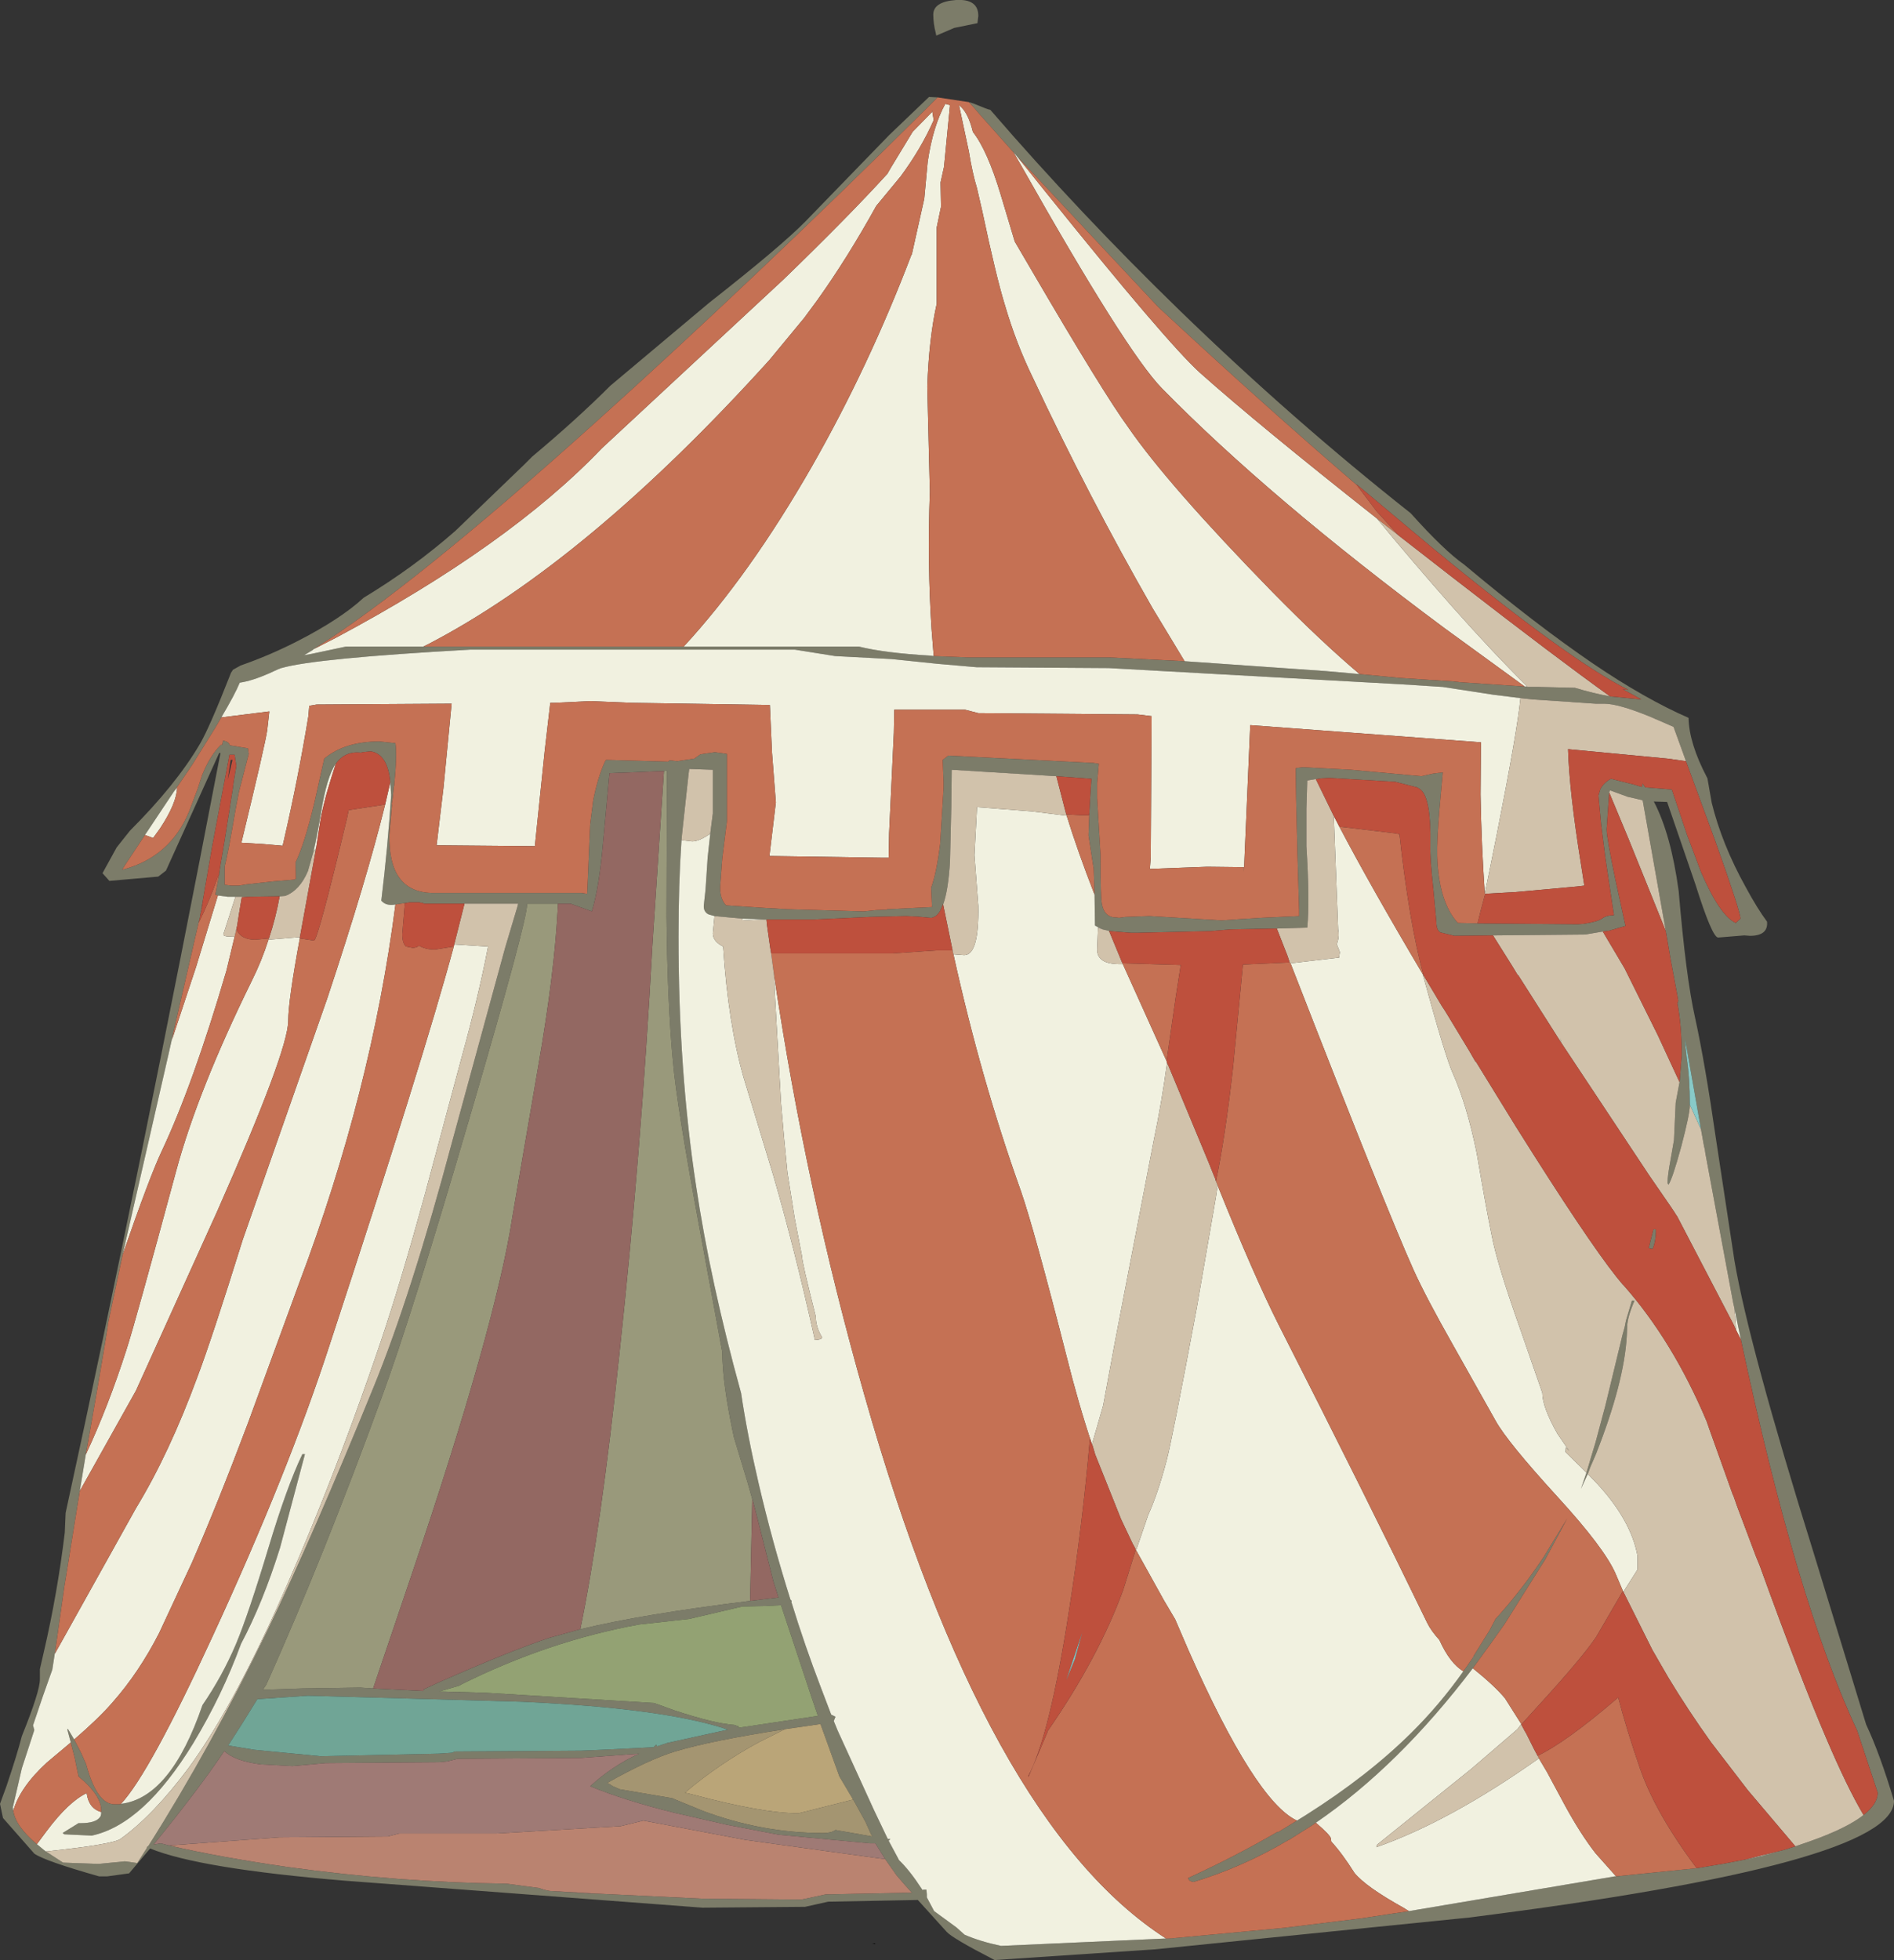 <?xml version="1.0" encoding="UTF-8" standalone="no"?>
<svg xmlns:ffdec="https://www.free-decompiler.com/flash" xmlns:xlink="http://www.w3.org/1999/xlink" ffdec:objectType="frame" height="228.4px" width="220.8px" xmlns="http://www.w3.org/2000/svg">
  <rect width="100%" height="100%" fill="#333333" stroke="none"/>
  <g transform="matrix(1.0, 0.0, 0.0, 1.0, 102.3, 221.9)">
    <use ffdec:characterId="2578" height="228.4" transform="matrix(1.0, 0.0, 0.0, 1.0, -102.3, -221.9)" width="220.8" xlink:href="#shape0"/>
  </g>
  <defs>
    <g id="shape0" transform="matrix(1.0, 0.0, 0.0, 1.0, 102.3, 221.9)">
      <path d="M11.65 -219.2 L8.95 -218.65 6.85 -217.75 6.8 -218.0 Q6.5 -219.15 6.5 -220.2 6.5 -221.7 9.15 -221.9 11.75 -222.05 11.75 -220.05 L11.65 -219.2 M10.65 -210.0 L11.15 -209.85 Q12.95 -209.1 13.15 -209.1 23.65 -196.95 35.3 -185.65 48.35 -173.0 62.15 -162.1 66.05 -157.75 68.4 -156.1 76.7 -149.15 83.45 -144.55 89.5 -140.45 94.55 -138.25 94.6 -135.3 96.7 -131.3 L96.75 -131.2 97.25 -128.35 Q98.45 -123.5 101.2 -118.55 102.55 -116.05 103.7 -114.5 103.85 -112.85 101.7 -112.85 L101.05 -112.9 98.0 -112.65 Q97.3 -112.65 95.35 -118.85 L92.05 -128.45 90.5 -128.5 Q92.5 -124.7 93.4 -118.05 94.25 -108.0 95.3 -103.35 96.45 -98.15 97.75 -89.15 L99.9 -75.0 Q101.6 -65.05 109.1 -41.05 L115.25 -20.95 Q116.85 -17.55 118.5 -12.05 118.5 -4.7 68.95 1.55 L32.4 5.25 13.65 6.5 Q8.7 3.95 8.05 3.2 L4.7 -0.5 -5.75 -0.3 -7.1 0.0 -8.45 0.3 -20.4 0.4 -62.15 -2.75 Q-79.05 -4.15 -84.8 -6.5 L-87.25 -3.6 -89.8 -3.25 -90.75 -3.25 Q-97.1 -5.05 -98.3 -5.9 L-101.95 -10.05 -102.3 -11.7 -101.55 -13.75 Q-100.3 -17.45 -99.75 -19.6 -97.65 -24.8 -97.65 -26.2 L-97.65 -27.4 -97.2 -29.35 Q-95.6 -36.25 -94.75 -43.3 L-94.65 -45.6 Q-86.0 -85.25 -76.6 -134.15 L-76.75 -134.15 -82.95 -120.45 -83.85 -119.75 -89.55 -119.25 -90.35 -120.15 -88.7 -123.15 -87.15 -125.1 Q-81.75 -130.5 -79.0 -135.2 -77.9 -137.05 -75.35 -143.55 L-75.3 -143.6 -75.15 -143.85 -74.25 -144.35 Q-70.8 -145.55 -67.5 -147.25 -62.55 -149.8 -59.9 -152.25 -54.1 -155.75 -49.2 -160.05 L-41.2 -167.75 -40.25 -168.7 Q-35.05 -173.05 -31.15 -176.95 L-19.65 -186.6 Q-11.3 -193.15 -8.4 -196.1 L1.35 -206.15 6.0 -210.6 7.0 -210.55 6.45 -210.0 5.7 -209.25 Q-14.7 -189.05 -32.8 -172.75 -54.55 -153.2 -65.75 -146.25 L-65.85 -146.15 -66.85 -145.55 -66.0 -145.7 -62.0 -146.55 -52.95 -146.55 -22.6 -146.55 -2.15 -146.55 Q0.9 -145.8 6.2 -145.5 L6.55 -145.45 10.45 -145.3 11.15 -145.3 26.95 -145.3 35.8 -144.85 52.25 -143.7 56.2 -143.35 60.95 -142.9 67.05 -142.5 67.95 -142.4 75.45 -141.9 75.75 -141.9 75.75 -141.85 77.1 -141.85 81.3 -141.75 Q83.45 -141.1 85.4 -140.75 L89.05 -140.4 86.85 -141.6 87.55 -141.5 Q80.6 -144.95 64.7 -158.05 L57.0 -164.5 55.85 -165.45 55.85 -165.4 Q45.1 -174.65 34.0 -184.95 L32.75 -186.1 17.15 -202.75 16.4 -203.55 16.45 -203.45 15.85 -204.15 11.8 -208.7 11.25 -209.35 10.65 -210.0 M94.25 -133.2 L92.8 -137.2 90.15 -138.35 Q86.4 -139.9 84.7 -139.9 L83.7 -139.9 76.35 -140.4 74.95 -140.55 71.75 -140.95 65.9 -141.85 61.2 -142.15 26.95 -144.05 11.55 -144.15 6.95 -144.55 1.65 -145.1 -4.95 -145.45 -9.65 -146.2 -47.45 -146.2 Q-65.55 -145.2 -69.5 -144.05 L-69.55 -144.05 -69.75 -143.95 -69.8 -143.95 -71.0 -143.4 Q-72.95 -142.55 -74.35 -142.35 -74.9 -141.0 -76.5 -138.3 L-77.2 -137.1 -79.85 -132.85 -80.45 -131.95 -81.65 -130.2 -82.0 -129.7 -85.4 -124.6 -87.85 -120.9 -88.05 -120.55 Q-82.45 -122.0 -80.25 -127.35 L-79.25 -130.0 -78.75 -131.55 Q-77.8 -133.9 -76.55 -135.1 L-76.4 -135.1 -76.3 -135.6 Q-75.75 -135.5 -75.6 -135.25 L-75.5 -135.05 -73.4 -134.7 -73.3 -134.05 -74.45 -129.6 -74.85 -127.5 Q-75.7 -122.5 -76.1 -120.95 L-76.1 -118.8 -75.35 -118.7 -74.45 -118.7 -73.55 -118.85 -70.4 -119.2 -68.0 -119.4 -67.8 -119.5 -67.85 -121.4 Q-66.85 -123.4 -65.65 -128.35 L-65.55 -128.8 -64.5 -133.5 Q-62.1 -135.5 -58.05 -135.5 L-56.2 -135.3 Q-56.0 -133.75 -56.35 -130.35 L-56.4 -130.1 -56.5 -129.05 -56.65 -128.15 -56.6 -128.15 -56.9 -124.65 Q-57.05 -118.0 -52.0 -117.85 L-34.55 -117.85 -33.85 -117.75 -33.5 -125.85 -33.15 -128.6 Q-32.65 -131.2 -31.8 -133.1 L-31.75 -133.2 -31.7 -133.25 -31.65 -133.35 -24.4 -133.15 -24.25 -133.3 -23.35 -133.2 -21.35 -133.5 -20.65 -134.0 -18.95 -134.25 -17.55 -134.05 -17.55 -126.25 -18.1 -121.85 -18.35 -118.5 Q-18.35 -117.1 -17.65 -116.4 L-13.1 -116.1 -10.45 -115.95 -1.75 -115.7 -1.55 -115.7 -0.15 -115.85 1.1 -115.9 1.1 -115.95 6.35 -116.2 6.25 -118.45 Q6.9 -120.25 7.3 -123.55 L7.7 -130.1 7.7 -130.75 7.6 -133.35 8.25 -133.85 25.15 -133.0 25.8 -132.9 25.6 -130.65 25.6 -128.9 26.0 -122.25 26.0 -121.65 Q26.0 -117.4 26.15 -116.6 26.4 -115.15 27.55 -115.0 L27.8 -115.0 28.15 -114.95 28.9 -115.05 31.6 -115.15 31.75 -115.15 40.1 -114.65 40.15 -114.65 42.35 -114.8 44.75 -114.95 49.15 -115.15 49.15 -115.8 48.95 -122.45 48.8 -128.8 48.75 -132.2 48.75 -132.3 48.8 -132.4 49.6 -132.5 55.2 -132.2 63.4 -131.45 64.75 -131.75 65.9 -131.9 65.5 -127.5 Q65.2 -123.9 65.25 -122.15 65.4 -116.85 67.65 -114.35 L69.95 -114.3 81.65 -114.2 82.35 -114.25 Q83.95 -114.5 84.45 -114.85 84.95 -115.25 85.85 -115.25 L84.85 -121.95 84.35 -125.9 84.05 -129.2 84.25 -129.9 Q84.6 -130.65 85.5 -131.15 L88.1 -130.5 89.1 -130.2 89.2 -130.6 89.5 -130.15 92.6 -129.9 94.4 -124.55 96.0 -120.3 Q98.2 -115.2 100.05 -114.35 L100.6 -114.85 Q100.6 -115.65 97.75 -123.65 L94.25 -133.2 M91.9 -113.4 L89.2 -128.65 87.45 -129.05 85.4 -129.8 85.3 -129.6 85.3 -129.55 85.0 -125.25 Q85.0 -124.35 86.0 -119.5 L87.2 -114.0 85.3 -113.45 84.55 -113.35 82.5 -113.0 71.75 -112.9 67.25 -112.85 65.6 -113.25 Q65.15 -113.55 65.15 -114.45 L64.8 -118.25 Q64.4 -121.8 64.45 -123.45 64.55 -128.9 63.3 -129.9 L63.0 -130.1 62.9 -130.15 60.35 -130.8 52.7 -131.25 52.65 -131.25 51.75 -131.2 51.0 -131.1 50.1 -130.95 50.0 -127.65 50.0 -123.3 Q50.4 -116.9 50.1 -113.8 L46.55 -113.7 41.15 -113.6 38.8 -113.4 32.3 -113.25 30.25 -113.2 29.55 -113.2 27.1 -113.4 27.0 -113.4 26.9 -113.45 26.25 -113.6 Q25.75 -113.8 25.35 -114.05 L25.3 -117.65 25.2 -120.65 24.6 -124.55 24.7 -127.2 24.7 -127.35 24.8 -129.1 24.9 -130.65 24.95 -131.15 20.85 -131.45 8.65 -132.2 8.6 -127.9 8.45 -121.5 Q8.25 -118.15 7.65 -116.5 L7.65 -116.55 7.45 -116.1 7.3 -115.75 Q6.95 -115.15 6.45 -115.0 L6.35 -114.95 6.15 -114.95 4.55 -115.1 4.4 -115.1 3.35 -115.15 -0.9 -115.05 -7.4 -114.75 -10.05 -114.75 -12.95 -114.75 -15.7 -114.85 -19.0 -115.15 -19.7 -115.35 Q-20.3 -115.65 -20.25 -116.4 L-20.05 -118.25 -19.8 -122.0 -19.5 -124.75 -19.2 -127.1 -19.2 -132.2 -21.95 -132.3 -22.05 -131.5 -22.8 -124.6 -22.85 -124.0 Q-23.2 -118.95 -23.2 -112.75 -23.2 -97.1 -21.15 -83.7 -19.5 -72.6 -15.9 -59.55 -15.2 -54.8 -13.85 -49.0 -12.25 -42.15 -10.15 -35.5 L-10.0 -35.35 -10.05 -35.25 Q-8.5 -30.2 -6.6 -25.25 L-5.4 -22.1 -4.9 -21.85 -5.1 -21.35 -4.65 -20.25 -0.4 -10.95 1.2 -7.6 1.5 -7.6 1.3 -7.4 2.4 -5.35 2.5 -5.15 Q3.75 -3.95 5.15 -1.8 L5.25 -1.65 5.35 -1.7 5.7 -1.7 5.75 -1.15 5.75 -0.8 6.6 0.8 9.2 2.7 10.15 3.55 Q12.0 4.35 14.4 4.85 L34.5 3.95 47.4 2.75 48.2 2.65 56.35 1.65 59.95 1.1 61.0 0.95 61.95 0.8 85.95 -3.25 86.1 -3.25 95.5 -4.2 98.75 -4.75 101.35 -5.25 103.35 -5.7 105.55 -6.3 107.0 -6.75 108.6 -7.3 Q113.0 -8.85 114.95 -10.4 116.6 -11.7 116.6 -13.0 L114.2 -20.25 Q107.15 -35.25 100.65 -65.8 L100.2 -67.95 99.9 -69.4 99.9 -69.45 99.75 -70.1 96.5 -87.55 96.45 -87.95 96.35 -88.35 96.0 -90.3 94.35 -99.65 94.1 -100.85 94.35 -98.55 Q94.7 -96.3 94.7 -93.15 L94.7 -93.1 Q94.7 -92.1 93.7 -88.3 92.65 -84.45 92.2 -83.85 L92.1 -84.05 Q92.1 -84.9 92.45 -86.75 L92.85 -89.05 93.05 -93.4 93.5 -95.8 93.75 -98.9 Q93.75 -102.4 93.25 -105.0 L93.35 -105.25 93.3 -105.6 92.45 -110.15 92.05 -112.5 91.9 -113.35 91.9 -113.4 M82.8 -50.15 L82.0 -48.4 82.65 -50.3 82.95 -51.3 83.2 -52.15 83.7 -53.8 84.85 -58.1 86.85 -66.35 87.1 -67.25 87.25 -68.0 87.95 -70.35 88.25 -70.35 Q87.4 -68.35 87.4 -67.35 L87.35 -66.25 Q87.05 -60.8 83.75 -52.45 L83.6 -52.1 83.1 -50.95 82.8 -50.15 M68.3 -27.15 L69.35 -28.65 69.5 -28.9 69.5 -28.95 71.4 -32.0 71.5 -32.2 71.6 -32.4 72.05 -33.25 72.55 -33.8 Q75.25 -36.85 77.65 -40.45 L80.4 -44.95 77.85 -40.2 73.1 -32.65 71.65 -30.6 69.4 -27.5 Q60.75 -16.1 51.1 -9.5 L50.75 -9.25 48.05 -7.55 47.85 -7.45 Q42.5 -4.3 36.85 -2.6 36.45 -2.65 36.3 -2.85 L36.2 -3.05 Q41.85 -5.65 46.65 -8.45 L46.7 -8.4 48.9 -9.75 49.95 -10.4 Q57.15 -14.95 62.2 -19.95 65.5 -23.2 68.3 -27.15 M-32.9 -1.25 L-20.4 -0.65 -8.85 -0.55 -6.05 -1.15 4.0 -1.35 3.1 -2.35 2.2 -3.4 0.9 -5.25 -0.25 -7.1 -0.9 -7.1 -11.5 -8.1 -17.5 -9.25 -23.65 -10.65 Q-29.5 -12.1 -33.5 -13.75 -30.95 -16.1 -27.8 -17.55 L-34.55 -17.05 -48.95 -16.95 -50.15 -16.65 -51.15 -16.55 -64.35 -16.45 -68.2 -16.1 -71.9 -16.3 Q-74.95 -16.7 -76.15 -17.85 -79.25 -13.25 -84.4 -6.95 L-83.55 -7.1 -82.6 -6.85 Q-76.75 -5.5 -68.85 -4.35 -55.85 -2.55 -43.25 -2.4 L-39.5 -1.9 -38.9 -1.7 -38.45 -1.6 -38.2 -1.55 -33.55 -1.25 -32.9 -1.25 M89.9 -76.45 L90.45 -78.65 90.75 -78.65 Q90.75 -77.2 90.35 -76.35 L89.9 -76.45 M-56.8 -130.75 Q-57.1 -134.05 -59.1 -134.35 L-60.05 -134.25 -60.2 -134.2 Q-62.1 -134.4 -63.15 -132.9 -64.2 -131.45 -64.9 -127.05 -65.35 -124.4 -65.75 -122.7 L-66.4 -120.4 Q-67.35 -118.15 -69.05 -117.5 L-69.7 -117.45 -69.85 -117.45 -73.35 -117.4 -74.85 -117.4 -75.75 -117.4 -76.9 -117.55 -77.2 -117.65 -76.75 -120.0 -76.75 -120.15 -76.6 -121.1 -76.1 -124.05 -75.75 -126.3 -75.65 -126.9 -75.6 -127.2 -75.3 -129.15 -75.2 -129.75 -75.05 -130.85 -74.8 -132.35 -74.75 -132.65 -74.95 -133.95 -75.55 -133.95 -77.55 -123.35 -78.85 -115.85 -78.55 -117.0 -78.95 -115.3 -79.0 -114.95 -79.15 -114.35 -82.05 -101.75 -82.55 -99.5 -88.0 -75.7 -89.7 -67.7 Q-89.7 -67.2 -91.85 -54.9 L-92.3 -52.4 -93.0 -48.15 -94.7 -37.6 -94.8 -37.0 -95.8 -29.95 -96.2 -27.35 -97.3 -24.25 -98.45 -20.85 -98.3 -20.3 -99.75 -15.85 -100.8 -11.3 -100.75 -10.9 Q-100.5 -9.1 -98.0 -7.0 L-97.15 -6.3 -96.95 -6.15 -94.95 -4.85 -90.8 -4.7 -87.75 -5.0 -86.3 -4.8 -85.15 -6.6 -85.2 -6.65 -85.0 -6.8 Q-77.75 -18.25 -71.15 -31.85 -65.85 -42.85 -58.75 -60.25 -54.35 -71.0 -49.55 -89.0 L-43.4 -111.5 -41.95 -116.35 -41.9 -116.6 -48.15 -116.6 -52.85 -116.6 -53.1 -116.7 -53.15 -116.7 -53.3 -116.7 -53.35 -116.75 -54.55 -116.75 -56.2 -116.5 Q-57.3 -116.3 -57.85 -116.95 -57.1 -123.1 -56.7 -129.25 L-56.8 -130.75 M-88.2 -11.7 Q-82.4 -12.4 -78.7 -23.2 -76.4 -26.55 -74.8 -30.3 -73.35 -33.75 -71.0 -41.55 -68.85 -48.7 -67.05 -52.45 L-66.75 -52.45 -69.65 -41.55 Q-71.65 -35.15 -74.2 -30.35 -76.4 -24.35 -79.75 -18.8 -85.55 -9.3 -91.6 -8.0 L-94.8 -8.15 -95.0 -8.3 -93.15 -9.45 -92.9 -9.45 Q-91.15 -9.45 -90.65 -10.15 -90.5 -10.3 -90.5 -10.75 L-90.5 -10.95 Q-90.5 -12.7 -93.15 -14.9 L-93.6 -17.1 -94.05 -18.85 -94.45 -20.35 -94.4 -20.45 -93.65 -19.2 -92.85 -17.65 -92.25 -16.3 -92.2 -16.1 Q-90.95 -11.65 -88.95 -11.65 L-88.7 -11.65 -88.35 -11.65 -88.2 -11.7 M-37.25 -116.6 L-40.85 -116.6 -40.85 -116.55 Q-40.85 -114.55 -47.5 -91.85 -54.25 -68.75 -57.7 -59.35 -64.5 -40.65 -71.25 -25.6 L-71.65 -25.0 -67.05 -25.15 -60.3 -25.25 -58.8 -25.15 -52.95 -24.85 -52.9 -25.05 -51.05 -25.9 Q-42.9 -29.5 -38.25 -31.05 L-34.65 -32.05 Q-27.4 -33.8 -14.85 -35.35 L-11.55 -35.75 -12.15 -37.65 -14.25 -45.95 -14.6 -47.25 -14.6 -47.2 -15.15 -49.15 -16.75 -54.45 Q-18.1 -60.75 -18.1 -64.35 L-20.7 -78.5 Q-23.4 -93.05 -23.85 -98.2 -24.5 -105.05 -24.6 -115.15 L-24.55 -132.1 -24.9 -132.05 -25.2 -132.05 -29.8 -131.85 -30.15 -131.85 -31.25 -131.8 -32.0 -123.65 Q-32.45 -118.5 -33.3 -115.7 L-35.8 -116.6 -37.25 -116.6 M-48.65 -25.55 L-48.65 -25.5 -51.1 -24.8 -45.75 -24.65 -26.05 -23.45 -23.7 -22.6 Q-19.0 -21.05 -16.7 -20.9 L-16.15 -20.7 -16.3 -20.55 -6.95 -21.95 -7.65 -24.0 -11.25 -34.85 -13.2 -34.75 -15.75 -34.7 -21.95 -33.25 -27.8 -32.6 Q-38.45 -30.65 -48.65 -25.55 M-72.3 -23.9 L-74.1 -21.0 -75.7 -18.5 -72.65 -18.0 -64.95 -17.25 -51.15 -17.55 -49.65 -17.65 Q-49.45 -17.7 -49.3 -17.8 L-34.55 -17.9 -32.1 -18.0 -26.1 -18.3 -25.8 -18.6 -25.7 -18.4 -24.5 -18.8 -17.45 -20.35 Q-24.8 -22.85 -41.5 -23.6 L-66.4 -24.3 -72.3 -23.9 M-10.8 -20.4 Q-19.5 -19.05 -23.6 -17.8 -26.6 -16.9 -31.5 -14.15 L-30.85 -13.75 -30.05 -13.4 -23.9 -12.35 -23.45 -12.15 -20.4 -10.9 Q-13.5 -8.3 -6.3 -8.3 -5.4 -8.3 -4.9 -8.65 L-0.6 -7.9 -0.65 -8.0 -0.75 -8.15 -1.4 -9.6 -2.75 -12.05 -2.85 -12.2 -4.45 -14.9 -6.65 -21.0 -10.8 -20.4" fill="#7c7c69" fill-rule="evenodd" stroke="none"/>
      <path d="M15.85 -204.15 L16.45 -203.45 19.7 -199.4 Q33.65 -182.05 37.55 -178.5 44.45 -172.35 58.2 -161.5 62.45 -156.35 67.05 -151.15 71.8 -145.8 75.75 -141.9 L75.45 -141.9 66.1 -148.7 Q45.7 -163.85 33.15 -176.65 29.0 -180.9 16.75 -202.6 L15.85 -204.15 M56.2 -143.35 L52.25 -143.7 35.8 -144.85 32.05 -151.05 Q24.6 -164.05 18.1 -177.9 16.15 -181.9 14.85 -186.35 13.8 -189.75 12.2 -197.35 L11.6 -199.95 Q11.05 -201.75 10.65 -204.25 L9.5 -209.65 Q10.55 -208.85 11.1 -206.6 L11.1 -206.55 Q12.8 -204.4 14.35 -199.25 L16.0 -193.75 18.05 -190.25 Q26.35 -176.05 29.2 -172.15 33.8 -165.45 46.05 -152.9 51.75 -147.1 56.2 -143.35 M6.55 -145.45 L6.2 -145.5 Q0.9 -145.8 -2.15 -146.55 L-22.6 -146.55 Q-14.9 -154.9 -7.65 -167.55 -1.0 -179.2 3.95 -192.2 L4.0 -192.25 5.45 -198.75 5.85 -203.05 Q6.45 -207.15 7.9 -209.8 L8.45 -209.65 7.75 -202.45 7.35 -200.65 7.35 -200.6 7.4 -197.8 6.9 -195.4 6.9 -186.5 Q6.0 -182.5 5.8 -176.85 L6.1 -164.65 Q5.8 -156.1 6.3 -148.6 L6.55 -145.45 M-52.95 -146.55 L-62.0 -146.55 -66.0 -145.7 -66.85 -145.55 -65.85 -146.15 -65.75 -146.25 -63.2 -147.55 Q-42.95 -158.35 -32.15 -169.65 L-10.95 -189.35 Q-3.45 -196.6 1.15 -201.65 L1.55 -202.35 4.1 -206.55 6.35 -208.85 6.35 -209.1 6.55 -207.9 Q5.1 -204.6 2.7 -201.35 L-0.15 -197.9 Q-3.5 -191.85 -7.0 -186.95 L-8.55 -184.85 -12.6 -179.95 Q-33.9 -156.4 -52.45 -146.8 L-52.95 -146.55 M-85.4 -124.6 L-82.0 -129.7 -81.65 -130.15 Q-81.7 -128.3 -83.65 -125.35 L-84.45 -124.25 -85.4 -124.6 M-76.5 -138.3 Q-74.9 -141.0 -74.35 -142.35 -72.95 -142.55 -71.0 -143.4 L-69.8 -143.95 -69.75 -143.95 -69.55 -144.05 -69.5 -144.05 Q-65.55 -145.2 -47.45 -146.2 L-9.65 -146.2 -4.95 -145.45 1.65 -145.1 6.95 -144.55 11.55 -144.15 26.95 -144.05 61.2 -142.15 65.9 -141.85 71.75 -140.95 74.95 -140.55 Q74.6 -136.8 72.2 -124.7 L70.8 -117.75 Q70.4 -123.4 70.3 -129.3 L70.35 -135.4 62.95 -135.95 43.45 -137.4 42.75 -121.15 42.7 -120.3 42.7 -120.85 38.45 -120.9 31.75 -120.65 31.85 -121.95 31.95 -138.45 30.3 -138.65 11.75 -138.8 10.2 -139.2 1.95 -139.2 1.9 -136.5 1.35 -124.8 1.3 -121.95 0.6 -121.95 -12.6 -122.15 -11.85 -128.4 -12.3 -134.2 -12.55 -139.75 -28.65 -140.0 -33.45 -140.2 -37.65 -140.0 -38.15 -140.0 -38.8 -134.4 -39.95 -123.3 -51.4 -123.4 -50.6 -130.1 -49.65 -139.9 -65.4 -139.8 -66.25 -139.65 -66.35 -138.45 Q-67.55 -131.15 -69.2 -124.0 L-69.35 -123.35 -71.65 -123.55 -74.15 -123.7 -74.1 -123.95 Q-71.35 -135.3 -71.15 -136.8 L-70.9 -139.0 -76.5 -138.3 M99.9 -69.4 L100.2 -67.95 100.65 -65.8 100.1 -66.9 99.9 -69.35 99.9 -69.4 M103.35 -5.7 L101.35 -5.25 101.1 -5.2 103.3 -5.75 103.35 -5.7 M86.1 -3.25 L85.95 -3.25 61.95 0.8 61.3 0.4 Q56.9 -2.05 55.6 -3.65 54.15 -5.95 52.9 -7.3 L52.85 -7.65 Q52.85 -8.0 51.1 -9.5 60.75 -16.1 69.4 -27.5 71.95 -25.45 73.15 -24.0 L75.05 -21.0 74.6 -20.4 69.25 -15.8 58.25 -6.95 58.15 -6.65 Q66.7 -9.65 77.1 -17.0 L78.05 -15.4 80.15 -11.5 Q81.95 -8.2 83.7 -5.95 L86.1 -3.25 M34.5 3.95 L14.4 4.85 Q12.0 4.35 10.15 3.55 L9.2 2.7 6.6 0.8 5.75 -0.8 5.75 -1.15 5.7 -1.7 5.35 -1.7 5.25 -1.65 5.15 -1.8 Q3.75 -3.95 2.5 -5.15 L2.4 -5.35 1.3 -7.4 1.5 -7.6 1.2 -7.6 -0.4 -10.95 -4.65 -20.25 -5.1 -21.35 -4.9 -21.85 -5.4 -22.1 -6.6 -25.25 Q-8.5 -30.2 -10.05 -35.25 L-10.0 -35.35 -10.15 -35.5 Q-12.25 -42.15 -13.85 -49.0 -15.2 -54.8 -15.9 -59.55 -19.5 -72.6 -21.15 -83.7 -23.2 -97.1 -23.2 -112.75 -23.2 -118.95 -22.85 -124.0 L-21.6 -123.85 Q-20.8 -123.85 -19.5 -124.75 L-19.8 -122.0 -20.05 -118.25 -20.25 -116.4 Q-20.3 -115.65 -19.7 -115.35 L-19.0 -115.15 -19.2 -113.15 Q-19.2 -112.35 -18.35 -111.8 L-18.0 -111.6 Q-17.4 -102.55 -15.6 -96.3 L-12.2 -85.1 Q-9.65 -76.35 -7.3 -65.75 L-6.9 -65.8 Q-6.5 -65.85 -6.45 -66.05 -7.2 -67.25 -7.2 -68.5 -8.8 -74.8 -8.8 -75.5 L-9.65 -79.9 -10.5 -85.25 -10.9 -89.35 -11.25 -93.4 -12.0 -106.65 -12.05 -108.2 Q-8.35 -83.3 -1.55 -59.4 12.6 -9.5 33.65 4.0 L34.5 3.95 M-15.7 -114.85 L-12.95 -114.75 -15.05 -114.65 Q-16.2 -114.65 -15.7 -114.85 M25.3 -117.65 L25.35 -114.05 Q25.75 -113.8 26.25 -113.6 L25.7 -113.8 25.6 -111.25 Q25.6 -109.55 28.25 -109.55 L28.6 -109.55 31.85 -102.35 33.7 -98.25 33.75 -98.05 Q33.15 -93.55 32.2 -89.0 L27.7 -65.65 26.3 -58.1 25.0 -53.6 Q23.45 -58.2 22.0 -64.0 18.25 -78.7 16.7 -83.15 12.05 -96.15 8.85 -110.7 L10.1 -110.6 Q11.85 -110.6 11.75 -116.35 L11.3 -122.25 11.6 -127.85 18.0 -127.35 22.05 -126.85 Q23.3 -122.8 25.3 -117.65 M53.15 -126.9 L53.85 -125.55 Q57.5 -118.6 63.55 -108.4 66.25 -98.55 67.1 -96.75 68.7 -93.15 69.85 -87.55 70.95 -81.1 71.6 -77.95 72.2 -74.7 74.95 -66.95 L77.5 -59.6 Q77.5 -57.95 79.25 -54.85 L80.65 -52.8 80.25 -53.25 80.2 -52.7 82.65 -50.3 82.0 -48.4 82.8 -50.15 83.95 -48.95 Q87.85 -44.7 88.6 -40.6 L88.6 -39.0 86.95 -36.4 86.9 -36.5 86.05 -38.5 Q84.75 -41.5 79.25 -47.5 73.4 -53.9 72.05 -56.35 L67.1 -65.15 Q63.95 -70.7 62.5 -73.9 59.2 -81.25 48.15 -109.65 L53.7 -110.3 53.8 -110.3 53.9 -110.95 53.55 -111.85 53.6 -112.05 53.65 -112.2 Q53.85 -112.9 53.7 -113.6 L53.2 -126.55 53.15 -126.85 53.15 -126.9 M79.7 -100.4 L79.6 -100.55 79.65 -100.55 79.6 -100.9 79.7 -100.5 79.7 -100.4 M39.65 -83.75 Q43.9 -73.2 46.75 -67.55 57.0 -47.4 64.1 -32.75 64.55 -31.85 65.5 -30.8 66.75 -28.05 68.3 -27.15 65.5 -23.2 62.2 -19.95 57.15 -14.95 49.95 -10.4 L48.9 -9.75 Q44.05 -12.0 36.25 -29.6 L34.7 -33.2 33.4 -35.4 30.15 -41.25 31.55 -45.35 Q32.7 -47.9 33.7 -51.7 34.35 -54.15 37.2 -69.4 L39.45 -82.4 39.65 -83.75 M69.35 -28.65 L69.35 -28.7 69.5 -28.9 69.35 -28.65 M-63.15 -132.9 L-63.65 -131.35 Q-64.75 -127.85 -65.05 -125.65 L-65.45 -123.05 -65.75 -122.7 Q-65.35 -124.4 -64.9 -127.05 -64.2 -131.45 -63.15 -132.9 M-67.35 -112.7 L-67.35 -112.55 Q-68.7 -105.25 -68.7 -102.95 -68.7 -99.45 -77.0 -80.7 L-86.45 -59.85 -93.0 -48.15 -92.3 -52.4 Q-89.7 -57.95 -87.55 -64.65 -86.5 -67.9 -81.75 -85.5 -79.2 -94.9 -72.95 -107.6 -71.8 -109.9 -71.0 -112.4 L-67.35 -112.7 M-57.4 -128.15 L-56.8 -130.75 -56.7 -129.25 Q-57.1 -123.1 -57.85 -116.95 -57.3 -116.3 -56.2 -116.5 -59.0 -94.7 -67.45 -72.3 L-73.4 -56.05 Q-77.0 -46.5 -79.95 -39.75 L-83.75 -31.6 Q-86.1 -27.0 -89.2 -23.5 -90.75 -21.7 -93.65 -19.2 L-94.4 -20.45 -94.45 -20.35 -94.05 -18.85 -96.85 -16.5 Q-99.95 -13.65 -100.75 -10.9 L-100.8 -11.3 -99.75 -15.85 -98.3 -20.3 -98.45 -20.85 -97.3 -24.25 -96.2 -27.35 -95.8 -29.95 -95.9 -29.2 -86.45 -46.15 Q-82.55 -52.55 -79.25 -61.55 -77.55 -66.05 -74.0 -77.45 L-64.15 -105.55 Q-59.55 -119.4 -57.4 -128.15 M-96.95 -6.15 L-97.15 -6.3 -98.0 -7.0 -96.85 -8.55 Q-94.3 -11.95 -92.2 -12.95 -91.95 -11.15 -90.5 -10.75 -90.5 -10.3 -90.65 -10.15 -91.15 -9.45 -92.9 -9.45 L-93.15 -9.45 -95.0 -8.3 -94.8 -8.15 -91.6 -8.0 Q-85.55 -9.3 -79.75 -18.8 -76.4 -24.35 -74.2 -30.35 -71.65 -35.15 -69.65 -41.55 L-66.75 -52.45 -67.05 -52.45 Q-68.85 -48.7 -71.0 -41.55 -73.35 -33.75 -74.8 -30.3 -76.4 -26.55 -78.7 -23.2 -82.4 -12.4 -88.2 -11.7 -84.9 -15.2 -77.55 -31.15 -68.7 -50.3 -63.85 -65.25 -52.9 -98.6 -49.4 -111.6 L-49.35 -111.85 -45.4 -111.6 Q-46.55 -105.65 -48.4 -99.0 L-52.8 -82.6 Q-55.55 -72.6 -57.85 -65.75 -63.9 -47.85 -70.95 -32.5 -75.85 -22.0 -80.3 -15.9 -84.4 -10.4 -88.2 -7.65 -88.95 -7.0 -96.95 -6.15 M-88.0 -75.7 L-82.55 -99.5 -82.05 -101.75 -82.25 -100.75 -79.45 -109.2 -76.9 -117.55 -75.75 -117.4 -74.85 -117.4 -76.25 -113.05 Q-76.35 -112.75 -75.25 -112.75 L-74.95 -112.75 -75.9 -108.8 Q-79.8 -95.5 -83.45 -87.75 -84.85 -84.8 -88.0 -75.7" fill="#f1f1e0" fill-rule="evenodd" stroke="none"/>
      <path d="M10.65 -210.0 L11.25 -209.35 11.8 -208.7 15.85 -204.15 16.75 -202.6 Q29.0 -180.9 33.15 -176.65 45.7 -163.85 66.1 -148.7 L75.45 -141.9 67.95 -142.4 67.05 -142.5 60.95 -142.9 56.2 -143.35 Q51.75 -147.1 46.05 -152.9 33.8 -165.45 29.2 -172.15 26.35 -176.05 18.05 -190.25 L16.0 -193.75 14.35 -199.25 Q12.8 -204.4 11.1 -206.55 L11.1 -206.6 Q10.55 -208.85 9.5 -209.65 L10.65 -204.25 Q11.05 -201.75 11.6 -199.95 L12.2 -197.35 Q13.8 -189.75 14.85 -186.35 16.15 -181.9 18.1 -177.9 24.6 -164.05 32.05 -151.05 L35.8 -144.85 26.95 -145.3 11.15 -145.3 10.45 -145.3 6.55 -145.45 6.3 -148.6 Q5.8 -156.1 6.1 -164.65 L5.8 -176.85 Q6.0 -182.5 6.9 -186.5 L6.9 -195.4 7.4 -197.8 7.35 -200.6 7.35 -200.65 7.75 -202.45 8.45 -209.65 7.9 -209.8 Q6.45 -207.15 5.85 -203.05 L5.45 -198.75 4.0 -192.25 3.95 -192.2 Q-1.0 -179.2 -7.65 -167.55 -14.9 -154.9 -22.6 -146.55 L-52.95 -146.55 -52.45 -146.8 Q-33.9 -156.4 -12.6 -179.95 L-8.55 -184.85 -7.0 -186.95 Q-3.5 -191.85 -0.15 -197.9 L2.7 -201.35 Q5.1 -204.6 6.55 -207.9 L6.35 -209.1 6.35 -208.85 4.1 -206.55 1.55 -202.35 1.15 -201.65 Q-3.45 -196.6 -10.95 -189.35 L-32.15 -169.65 Q-42.95 -158.35 -63.2 -147.55 L-65.75 -146.25 Q-54.55 -153.2 -32.8 -172.75 -14.7 -189.05 5.7 -209.25 L6.45 -210.0 7.0 -210.55 10.65 -210.0 M16.45 -203.45 L16.4 -203.55 17.15 -202.75 32.75 -186.1 34.0 -184.95 Q45.1 -174.65 55.85 -165.4 L58.2 -162.3 60.75 -159.5 58.95 -160.9 58.2 -161.5 Q44.45 -172.35 37.55 -178.5 33.65 -182.05 19.7 -199.4 L16.45 -203.45 M69.95 -114.3 L67.65 -114.35 Q65.4 -116.85 65.25 -122.15 65.2 -123.9 65.5 -127.5 L65.9 -131.9 64.75 -131.75 63.4 -131.45 55.2 -132.2 49.6 -132.5 48.8 -132.4 48.75 -132.3 48.75 -132.2 48.8 -128.8 48.95 -122.45 49.15 -115.8 49.15 -115.15 44.75 -114.95 42.35 -114.8 40.15 -114.65 40.1 -114.65 31.75 -115.15 31.6 -115.15 28.9 -115.05 28.15 -114.95 27.8 -115.0 27.55 -115.0 Q26.4 -115.15 26.15 -116.6 26.0 -117.4 26.0 -121.65 L26.0 -122.25 25.6 -128.9 25.6 -130.65 25.8 -132.9 25.15 -133.0 8.25 -133.85 7.6 -133.35 7.7 -130.75 7.7 -130.1 7.3 -123.55 Q6.9 -120.25 6.25 -118.45 L6.35 -116.2 1.1 -115.95 1.1 -115.9 -0.15 -115.85 -1.55 -115.7 -1.75 -115.7 -10.45 -115.95 -13.1 -116.1 -17.65 -116.4 Q-18.35 -117.1 -18.35 -118.5 L-18.1 -121.85 -17.55 -126.25 -17.55 -134.05 -18.95 -134.25 -20.65 -134.0 -21.35 -133.5 -23.35 -133.2 -24.25 -133.3 -24.4 -133.15 -31.65 -133.35 -31.7 -133.25 -31.75 -133.2 -31.8 -133.1 Q-32.65 -131.2 -33.15 -128.6 L-33.5 -125.85 -33.85 -117.75 -34.55 -117.85 -52.0 -117.85 Q-57.05 -118.0 -56.9 -124.65 L-56.6 -128.15 -56.65 -128.15 -56.5 -129.05 -56.4 -130.1 -56.35 -130.35 Q-56.0 -133.75 -56.2 -135.3 L-58.05 -135.5 Q-62.1 -135.5 -64.5 -133.5 L-65.55 -128.8 -65.65 -128.35 Q-66.85 -123.4 -67.85 -121.4 L-67.8 -119.5 -68.0 -119.4 -70.4 -119.2 -73.55 -118.85 -74.45 -118.7 -75.35 -118.7 -76.1 -118.8 -76.1 -120.95 Q-75.7 -122.5 -74.85 -127.5 L-74.45 -129.6 -73.3 -134.05 -73.4 -134.7 -75.5 -135.05 -75.6 -135.25 Q-75.75 -135.5 -76.3 -135.6 L-76.4 -135.1 -76.55 -135.1 Q-77.8 -133.9 -78.75 -131.55 L-79.25 -130.0 -80.25 -127.35 Q-82.45 -122.0 -88.05 -120.55 L-87.85 -120.9 -85.4 -124.6 -84.45 -124.25 -83.65 -125.35 Q-81.7 -128.3 -81.65 -130.15 L-82.0 -129.7 -81.65 -130.2 -80.45 -131.95 -79.85 -132.85 -77.2 -137.1 -76.5 -138.3 -70.9 -139.0 -71.15 -136.8 Q-71.35 -135.3 -74.1 -123.95 L-74.15 -123.7 -71.65 -123.55 -69.35 -123.35 -69.2 -124.0 Q-67.55 -131.15 -66.35 -138.45 L-66.25 -139.65 -65.4 -139.8 -49.65 -139.9 -50.6 -130.1 -51.4 -123.4 -39.95 -123.3 -38.8 -134.4 -38.15 -140.0 -37.65 -140.0 -33.45 -140.2 -28.65 -140.0 -12.55 -139.75 -12.3 -134.2 -11.85 -128.4 -12.6 -122.15 0.6 -121.95 1.3 -121.95 1.35 -124.8 1.9 -136.5 1.95 -139.2 10.2 -139.2 11.75 -138.8 30.3 -138.65 31.95 -138.45 31.85 -121.95 31.75 -120.65 38.45 -120.9 42.7 -120.85 42.7 -120.3 42.75 -121.15 43.45 -137.4 62.95 -135.95 70.35 -135.4 70.3 -129.3 Q70.4 -123.4 70.8 -117.75 L70.85 -117.75 70.35 -115.9 69.95 -114.3 M95.5 -4.2 L86.1 -3.25 83.7 -5.95 Q81.95 -8.2 80.15 -11.5 L78.05 -15.4 77.1 -17.0 76.95 -17.3 Q80.3 -18.9 86.35 -24.1 87.35 -20.25 88.9 -15.8 90.7 -10.6 95.5 -4.2 M61.95 0.8 L61.0 0.95 59.95 1.1 56.35 1.65 48.2 2.65 47.4 2.75 34.5 3.95 33.65 4.0 Q12.6 -9.5 -1.55 -59.4 -8.35 -83.3 -12.05 -108.2 L-12.4 -110.8 1.75 -110.8 6.85 -111.15 8.75 -111.15 8.85 -110.7 Q12.05 -96.15 16.7 -83.15 18.25 -78.7 22.0 -64.0 23.45 -58.2 25.0 -53.6 L24.8 -54.2 24.75 -54.15 Q23.9 -44.25 22.3 -34.05 20.05 -19.55 17.55 -14.9 L17.6 -14.85 19.85 -20.15 19.75 -20.05 Q25.75 -28.7 28.65 -36.65 L30.1 -41.3 30.15 -41.25 33.4 -35.4 34.7 -33.2 36.25 -29.6 Q44.05 -12.0 48.9 -9.75 L46.7 -8.4 46.65 -8.45 Q41.85 -5.65 36.2 -3.05 L36.3 -2.85 Q36.45 -2.65 36.85 -2.6 42.5 -4.3 47.85 -7.45 L48.05 -7.55 50.75 -9.25 51.1 -9.5 Q52.85 -8.0 52.85 -7.65 L52.9 -7.3 Q54.15 -5.95 55.6 -3.65 56.9 -2.05 61.3 0.4 L61.95 0.8 M24.7 -127.2 L24.6 -124.55 25.2 -120.65 25.3 -117.65 Q23.3 -122.8 22.05 -126.85 L22.0 -127.0 23.8 -126.9 24.65 -126.9 24.7 -127.2 M33.7 -98.25 L31.85 -102.35 28.6 -109.55 28.55 -109.65 35.35 -109.45 34.75 -105.6 33.7 -98.25 M53.85 -125.55 L54.05 -125.55 60.3 -124.8 60.85 -124.7 Q61.35 -120.0 62.1 -115.5 62.8 -111.4 63.65 -108.25 L63.55 -108.4 Q57.5 -118.6 53.85 -125.55 M48.15 -109.65 Q59.2 -81.25 62.5 -73.9 63.95 -70.7 67.1 -65.15 L72.05 -56.35 Q73.4 -53.9 79.25 -47.5 84.75 -41.5 86.05 -38.5 L86.9 -36.5 83.75 -31.1 Q82.0 -28.55 77.05 -23.15 L75.05 -20.95 75.05 -21.0 73.15 -24.0 Q71.95 -25.45 69.4 -27.5 L71.65 -30.6 73.1 -32.65 77.85 -40.2 80.4 -44.95 77.65 -40.45 Q75.25 -36.85 72.55 -33.8 L72.05 -33.25 71.6 -32.4 71.5 -32.2 71.4 -32.0 69.5 -28.95 69.5 -28.9 69.35 -28.7 69.35 -28.65 68.3 -27.15 Q66.75 -28.05 65.5 -30.8 64.55 -31.85 64.1 -32.75 57.0 -47.4 46.75 -67.55 43.9 -73.2 39.65 -83.75 L39.45 -84.25 Q40.55 -89.45 41.45 -97.55 L42.6 -109.5 48.05 -109.75 48.1 -109.65 48.15 -109.65 M-67.35 -112.55 L-65.7 -112.3 Q-65.25 -112.3 -61.85 -126.55 L-61.65 -127.5 -57.4 -128.15 Q-59.55 -119.4 -64.15 -105.55 L-74.0 -77.45 Q-77.55 -66.05 -79.25 -61.55 -82.55 -52.55 -86.45 -46.15 L-95.9 -29.2 -95.8 -29.95 -94.8 -37.0 -94.7 -37.6 -93.0 -48.15 -86.45 -59.85 -77.0 -80.7 Q-68.7 -99.45 -68.7 -102.95 -68.7 -105.25 -67.35 -112.55 M-56.2 -116.5 L-54.55 -116.75 -55.1 -116.65 -55.4 -113.05 Q-55.4 -111.95 -54.95 -111.6 L-54.2 -111.45 Q-53.75 -111.45 -53.45 -111.7 -52.7 -111.25 -51.6 -111.25 L-49.4 -111.6 Q-52.9 -98.6 -63.85 -65.25 -68.7 -50.3 -77.55 -31.15 -84.9 -15.2 -88.2 -11.7 L-88.35 -11.65 -88.7 -11.65 -88.95 -11.65 Q-90.95 -11.65 -92.2 -16.1 L-92.25 -16.3 -92.85 -17.65 -93.65 -19.2 Q-90.75 -21.7 -89.2 -23.5 -86.1 -27.0 -83.75 -31.6 L-79.95 -39.75 Q-77.0 -46.5 -73.4 -56.05 L-67.45 -72.3 Q-59.0 -94.7 -56.2 -116.5 M-98.0 -7.0 Q-100.5 -9.1 -100.75 -10.9 -99.95 -13.65 -96.85 -16.5 L-94.05 -18.85 -93.6 -17.1 -93.15 -14.9 Q-90.5 -12.7 -90.5 -10.95 L-90.5 -10.75 Q-91.95 -11.15 -92.2 -12.95 -94.3 -11.95 -96.85 -8.55 L-98.0 -7.0 M-92.3 -52.4 L-91.85 -54.9 Q-89.7 -67.2 -89.7 -67.7 L-88.0 -75.7 Q-84.85 -84.8 -83.45 -87.75 -79.8 -95.5 -75.9 -108.8 L-74.95 -112.75 -74.65 -114.05 -74.75 -113.65 Q-74.25 -112.4 -72.55 -112.4 L-70.95 -112.55 -71.0 -112.4 Q-71.8 -109.9 -72.95 -107.6 -79.2 -94.9 -81.75 -85.5 -86.5 -67.9 -87.55 -64.65 -89.7 -57.95 -92.3 -52.4 M-82.05 -101.75 L-79.15 -114.35 Q-77.95 -116.75 -76.9 -119.7 L-76.75 -120.0 -77.2 -117.65 -76.9 -117.55 -79.45 -109.2 -82.25 -100.75 -82.05 -101.75" fill="#c57154" fill-rule="evenodd" stroke="none"/>
      <path d="M85.4 -140.75 Q83.45 -141.1 81.3 -141.75 L77.1 -141.85 75.75 -141.85 75.75 -141.9 Q71.8 -145.8 67.05 -151.15 62.45 -156.35 58.2 -161.5 L58.95 -160.9 60.75 -159.5 66.6 -154.95 67.7 -154.1 Q79.25 -145.15 85.4 -140.75 M74.95 -140.55 L76.35 -140.4 83.7 -139.9 84.7 -139.9 Q86.4 -139.9 90.15 -138.35 L92.8 -137.2 94.25 -133.2 92.1 -133.5 80.5 -134.6 Q80.65 -129.65 82.0 -121.25 L82.4 -118.7 81.55 -118.6 74.4 -117.95 70.85 -117.75 70.8 -117.75 72.2 -124.7 Q74.6 -136.8 74.95 -140.55 M85.3 -129.55 L85.3 -129.6 85.4 -129.8 87.45 -129.05 89.2 -128.65 91.9 -113.4 87.55 -124.15 85.3 -129.55 M93.5 -95.8 L93.05 -93.4 92.85 -89.05 92.45 -86.75 Q92.1 -84.9 92.1 -84.05 L92.2 -83.85 Q92.65 -84.45 93.7 -88.3 94.7 -92.1 94.7 -93.1 L94.7 -93.15 94.8 -92.95 96.0 -90.3 96.35 -88.35 96.45 -87.95 96.5 -87.55 99.75 -70.1 99.9 -69.45 99.9 -69.4 99.9 -69.35 100.1 -66.9 100.1 -66.85 99.85 -67.45 93.2 -80.2 93.15 -80.25 92.9 -80.65 92.5 -81.25 89.95 -84.95 79.7 -100.4 79.7 -100.5 79.6 -100.9 79.65 -100.55 79.6 -100.55 74.7 -108.25 74.65 -108.25 73.95 -109.4 71.75 -112.9 82.5 -113.0 84.55 -113.35 87.1 -109.05 90.95 -101.3 93.5 -95.8 M114.95 -10.4 Q113.0 -8.85 108.6 -7.3 L107.0 -6.75 101.45 -13.3 97.15 -18.9 Q94.5 -22.6 92.2 -26.4 L91.1 -28.3 90.5 -29.35 90.35 -29.6 87.05 -36.2 86.95 -36.4 88.6 -39.0 88.6 -40.6 Q87.85 -44.7 83.95 -48.95 L82.8 -50.15 83.1 -50.95 83.6 -52.1 83.75 -52.45 Q87.05 -60.8 87.35 -66.25 L87.4 -67.35 Q87.4 -68.35 88.25 -70.35 L87.95 -70.35 87.25 -68.0 87.1 -67.25 86.85 -66.35 84.85 -58.1 83.7 -53.8 83.2 -52.15 82.95 -51.3 82.65 -50.3 80.2 -52.7 80.25 -53.25 80.65 -52.8 79.25 -54.85 Q77.5 -57.95 77.5 -59.6 L74.95 -66.95 Q72.2 -74.7 71.6 -77.95 70.95 -81.1 69.85 -87.55 68.7 -93.15 67.1 -96.75 66.25 -98.55 63.55 -108.4 L63.65 -108.25 65.8 -104.65 66.1 -104.2 66.5 -103.55 68.95 -99.5 69.7 -98.2 69.75 -98.2 74.4 -90.65 Q82.65 -77.5 86.15 -73.1 L86.85 -72.25 87.0 -72.1 Q92.7 -65.65 96.65 -56.3 L97.0 -55.3 99.7 -47.75 99.8 -47.55 100.2 -46.4 100.35 -46.0 102.4 -40.55 102.85 -39.45 Q107.55 -26.45 110.6 -19.35 113.05 -13.6 114.95 -10.4 M105.55 -6.3 L103.35 -5.7 103.3 -5.75 105.55 -6.3 M-22.85 -124.0 L-22.8 -124.6 -22.05 -131.5 -21.95 -132.3 -19.2 -132.2 -19.2 -127.1 -19.5 -124.75 Q-20.8 -123.85 -21.6 -123.85 L-22.85 -124.0 M-19.0 -115.15 L-15.7 -114.85 Q-16.2 -114.65 -15.05 -114.65 L-12.95 -114.75 -12.9 -114.2 -12.5 -111.4 -12.45 -111.15 -12.4 -110.8 -12.05 -108.2 -12.0 -106.65 -11.25 -93.4 -10.9 -89.35 -10.5 -85.25 -9.65 -79.9 -8.8 -75.5 Q-8.8 -74.8 -7.2 -68.5 -7.2 -67.25 -6.45 -66.05 -6.5 -65.85 -6.9 -65.8 L-7.3 -65.75 Q-9.65 -76.35 -12.2 -85.1 L-15.6 -96.3 Q-17.4 -102.55 -18.0 -111.6 L-18.35 -111.8 Q-19.2 -112.35 -19.2 -113.15 L-19.0 -115.15 M7.65 -116.5 Q8.25 -118.15 8.45 -121.5 L8.6 -127.9 8.65 -132.2 20.85 -131.45 22.0 -127.0 22.05 -126.85 18.0 -127.35 11.6 -127.85 11.3 -122.25 11.75 -116.35 Q11.85 -110.6 10.1 -110.6 L8.85 -110.7 8.75 -111.15 7.65 -116.5 M26.25 -113.6 L26.9 -113.45 27.0 -113.4 28.55 -109.65 28.6 -109.55 28.25 -109.55 Q25.6 -109.55 25.6 -111.25 L25.7 -113.8 26.25 -113.6 M46.55 -113.7 L50.1 -113.8 Q50.4 -116.9 50.0 -123.3 L50.0 -127.65 50.1 -130.95 51.0 -131.1 51.75 -131.2 51.1 -131.1 53.15 -126.9 53.15 -126.85 53.2 -126.55 53.7 -113.6 Q53.85 -112.9 53.65 -112.2 L53.6 -112.05 53.55 -111.85 53.9 -110.95 53.8 -110.3 53.7 -110.3 48.15 -109.65 48.1 -109.65 48.05 -109.75 47.9 -110.2 47.8 -110.5 46.55 -113.7 M25.0 -53.6 L26.3 -58.1 27.7 -65.65 32.2 -89.0 Q33.15 -93.55 33.75 -98.05 L33.9 -97.75 38.1 -87.65 38.7 -86.2 39.3 -84.7 39.35 -84.6 39.45 -84.25 39.65 -83.75 39.45 -82.4 37.2 -69.4 Q34.35 -54.15 33.7 -51.7 32.7 -47.9 31.55 -45.35 L30.15 -41.25 30.1 -41.3 30.1 -41.35 29.95 -41.65 29.75 -42.0 28.4 -44.85 25.4 -52.35 25.35 -52.5 25.1 -53.35 25.05 -53.5 25.0 -53.6 M75.05 -21.0 L75.05 -20.95 75.5 -20.1 75.6 -19.95 76.55 -18.05 76.95 -17.3 77.1 -17.0 Q66.7 -9.65 58.15 -6.65 L58.25 -6.95 69.25 -15.8 74.6 -20.4 75.05 -21.0 M-65.45 -123.05 L-67.3 -112.9 -67.35 -112.7 -71.0 -112.4 -70.95 -112.55 Q-70.15 -114.95 -69.7 -117.45 L-69.05 -117.5 Q-67.35 -118.15 -66.4 -120.4 L-65.75 -122.7 -65.45 -123.05 M-48.15 -116.6 L-41.9 -116.6 -41.95 -116.35 -43.4 -111.5 -49.55 -89.0 Q-54.35 -71.0 -58.75 -60.25 -65.85 -42.85 -71.15 -31.85 -77.75 -18.25 -85.0 -6.8 L-85.2 -6.65 -85.15 -6.6 -86.3 -4.8 -87.75 -5.0 -90.8 -4.7 -94.95 -4.85 -96.95 -6.15 Q-88.95 -7.0 -88.2 -7.65 -84.4 -10.4 -80.3 -15.9 -75.85 -22.0 -70.95 -32.5 -63.9 -47.85 -57.85 -65.75 -55.55 -72.6 -52.8 -82.6 L-48.4 -99.0 Q-46.55 -105.65 -45.4 -111.6 L-49.35 -111.85 -48.35 -115.8 -48.15 -116.6 M-74.85 -117.4 L-73.35 -117.4 -74.1 -117.35 -74.15 -117.15 -74.45 -115.35 -74.65 -114.05 -74.95 -112.75 -75.25 -112.75 Q-76.35 -112.75 -76.25 -113.05 L-74.85 -117.4" fill="#d1c2ab" fill-rule="evenodd" stroke="none"/>
      <path d="M55.85 -165.4 L55.85 -165.45 57.0 -164.5 64.7 -158.05 Q80.6 -144.95 87.55 -141.5 L86.85 -141.6 89.05 -140.4 85.4 -140.75 Q79.25 -145.15 67.7 -154.1 L66.6 -154.95 60.75 -159.5 58.2 -162.3 55.85 -165.4 M94.25 -133.2 L97.75 -123.65 Q100.6 -115.65 100.6 -114.85 L100.05 -114.35 Q98.2 -115.2 96.0 -120.3 L94.4 -124.55 92.6 -129.9 89.5 -130.15 89.2 -130.6 89.1 -130.2 88.1 -130.5 85.5 -131.15 Q84.6 -130.65 84.25 -129.9 L84.05 -129.2 84.35 -125.9 84.85 -121.95 85.85 -115.25 Q84.95 -115.25 84.45 -114.85 83.95 -114.5 82.35 -114.25 L81.65 -114.2 69.95 -114.3 70.35 -115.9 70.85 -117.75 74.4 -117.95 81.55 -118.6 82.4 -118.7 82.0 -121.25 Q80.65 -129.65 80.5 -134.6 L92.1 -133.5 94.25 -133.2 M91.9 -113.4 L91.9 -113.35 92.05 -112.5 92.45 -110.15 93.3 -105.6 93.35 -105.25 93.25 -105.0 Q93.75 -102.4 93.75 -98.9 L93.5 -95.8 90.95 -101.3 87.1 -109.05 84.55 -113.35 85.3 -113.45 87.2 -114.0 86.0 -119.5 Q85.0 -124.35 85.0 -125.25 L85.3 -129.55 87.55 -124.15 91.9 -113.4 M100.65 -65.8 Q107.15 -35.25 114.2 -20.25 L116.6 -13.0 Q116.6 -11.7 114.95 -10.4 113.05 -13.6 110.6 -19.35 107.55 -26.45 102.85 -39.45 L102.4 -40.55 100.35 -46.0 100.2 -46.4 99.8 -47.55 99.7 -47.75 97.0 -55.3 96.65 -56.3 Q92.7 -65.65 87.0 -72.1 L86.85 -72.25 86.15 -73.1 Q82.65 -77.5 74.4 -90.65 L69.75 -98.2 69.7 -98.2 68.95 -99.5 66.5 -103.55 66.1 -104.2 65.8 -104.65 63.65 -108.25 Q62.8 -111.4 62.1 -115.5 61.35 -120.0 60.85 -124.7 L60.3 -124.8 54.05 -125.55 53.85 -125.55 53.15 -126.9 51.1 -131.1 51.75 -131.2 52.65 -131.25 52.7 -131.25 60.35 -130.8 62.9 -130.15 63.0 -130.1 63.3 -129.9 Q64.55 -128.9 64.45 -123.45 64.4 -121.8 64.8 -118.25 L65.15 -114.45 Q65.15 -113.55 65.6 -113.25 L67.25 -112.85 71.75 -112.9 73.95 -109.4 74.65 -108.25 74.7 -108.25 79.6 -100.55 79.7 -100.4 89.95 -84.95 92.5 -81.25 92.9 -80.65 93.15 -80.25 93.2 -80.2 99.85 -67.45 100.1 -66.85 100.1 -66.9 100.65 -65.8 M107.0 -6.75 L105.55 -6.3 103.3 -5.75 101.1 -5.2 101.35 -5.25 98.75 -4.75 95.5 -4.2 Q90.7 -10.6 88.9 -15.8 87.35 -20.25 86.35 -24.1 80.3 -18.9 76.95 -17.3 L76.55 -18.05 75.6 -19.95 75.5 -20.1 75.05 -20.95 77.05 -23.15 Q82.0 -28.55 83.75 -31.1 L86.9 -36.5 86.95 -36.4 87.05 -36.2 90.35 -29.6 90.5 -29.35 91.1 -28.3 92.2 -26.4 Q94.5 -22.6 97.15 -18.9 L101.45 -13.3 107.0 -6.75 M-12.95 -114.75 L-10.05 -114.75 -7.4 -114.75 -0.9 -115.05 3.35 -115.15 4.4 -115.1 4.55 -115.1 6.15 -114.95 6.35 -114.95 6.45 -115.0 Q6.95 -115.15 7.3 -115.75 L7.45 -116.1 7.65 -116.55 7.65 -116.5 8.75 -111.15 6.85 -111.15 1.75 -110.8 -12.4 -110.8 -12.45 -111.15 -12.5 -111.4 -12.9 -114.2 -12.95 -114.75 M20.85 -131.45 L24.95 -131.15 24.9 -130.65 24.8 -129.1 24.7 -127.35 24.7 -127.2 24.65 -126.9 23.8 -126.9 22.0 -127.0 20.85 -131.45 M27.0 -113.4 L27.1 -113.4 29.55 -113.2 30.25 -113.2 32.3 -113.25 38.8 -113.4 41.15 -113.6 46.55 -113.7 47.8 -110.5 47.9 -110.2 48.05 -109.75 42.6 -109.5 41.45 -97.55 Q40.55 -89.45 39.45 -84.25 L39.35 -84.6 39.3 -84.7 38.7 -86.2 38.1 -87.65 33.9 -97.75 33.75 -98.05 33.7 -98.25 34.75 -105.6 35.35 -109.45 28.55 -109.65 27.0 -113.4 M30.1 -41.3 L28.65 -36.65 Q25.75 -28.7 19.75 -20.05 L19.85 -20.15 17.6 -14.85 17.55 -14.9 Q20.05 -19.55 22.3 -34.05 23.9 -44.25 24.75 -54.15 L24.8 -54.2 25.0 -53.6 25.05 -53.5 25.1 -53.35 25.35 -52.5 25.4 -52.35 28.4 -44.85 29.75 -42.0 29.95 -41.65 30.1 -41.35 30.1 -41.3 M23.0 -28.55 L23.95 -31.95 23.85 -31.6 22.0 -26.1 23.0 -28.55 M89.9 -76.45 L90.35 -76.35 Q90.75 -77.2 90.75 -78.65 L90.45 -78.65 89.9 -76.45 M-63.15 -132.9 Q-62.1 -134.4 -60.2 -134.2 L-60.05 -134.25 -59.1 -134.35 Q-57.1 -134.05 -56.8 -130.75 L-57.4 -128.15 -61.65 -127.5 -61.85 -126.55 Q-65.25 -112.3 -65.7 -112.3 L-67.35 -112.55 -67.35 -112.7 -67.3 -112.9 -65.45 -123.05 -65.05 -125.65 Q-64.75 -127.85 -63.65 -131.35 L-63.15 -132.9 M-54.55 -116.75 L-53.35 -116.75 -53.3 -116.7 -53.15 -116.7 -53.1 -116.7 -52.85 -116.6 -48.15 -116.6 -48.35 -115.8 -49.35 -111.85 -49.4 -111.6 -51.6 -111.25 Q-52.7 -111.25 -53.45 -111.7 -53.75 -111.45 -54.2 -111.45 L-54.95 -111.6 Q-55.4 -111.95 -55.4 -113.05 L-55.1 -116.65 -54.55 -116.75 M-79.15 -114.35 L-79.0 -114.95 -78.95 -115.3 -78.55 -117.0 -78.85 -115.85 -77.55 -123.35 -75.55 -133.95 -74.95 -133.95 -74.75 -132.65 -74.8 -132.35 -75.05 -130.85 -75.2 -129.75 -75.3 -129.15 -75.6 -127.2 -75.65 -126.9 -75.75 -126.3 -76.1 -124.05 -76.6 -121.1 -76.75 -120.15 -76.75 -120.0 -76.9 -119.7 Q-77.95 -116.75 -79.15 -114.35 M-73.35 -117.4 L-69.85 -117.45 -69.7 -117.45 Q-70.15 -114.95 -70.95 -112.55 L-72.55 -112.4 Q-74.25 -112.4 -74.75 -113.65 L-74.65 -114.05 -74.45 -115.35 -74.15 -117.15 -74.1 -117.35 -73.35 -117.4 M-75.2 -133.35 L-75.4 -133.35 -75.75 -131.05 -75.2 -133.35" fill="#be503d" fill-rule="evenodd" stroke="none"/>
      <path d="M94.7 -93.15 Q94.7 -96.3 94.35 -98.55 L94.1 -100.85 94.35 -99.65 96.0 -90.3 94.8 -92.95 94.7 -93.15 M23.0 -28.55 L22.0 -26.1 23.85 -31.6 23.95 -31.95 23.0 -28.55" fill="#88cac8" fill-rule="evenodd" stroke="none"/>
      <path d="M0.9 -5.25 L2.2 -3.4 3.1 -2.35 4.0 -1.35 -6.05 -1.15 -8.85 -0.55 -20.4 -0.65 -32.9 -1.25 -38.2 -1.55 -38.45 -1.6 -38.9 -1.7 -39.5 -1.9 -43.25 -2.4 Q-55.85 -2.55 -68.85 -4.35 -76.75 -5.5 -82.6 -6.85 L-69.75 -7.8 -57.1 -7.9 -55.75 -8.25 -44.4 -8.25 -29.95 -9.1 -27.3 -9.75 -15.4 -7.5 0.9 -5.25" fill="#ba8370" fill-rule="evenodd" stroke="none"/>
      <path d="M-58.8 -25.15 L-60.3 -25.25 -67.05 -25.15 -71.65 -25.0 -71.25 -25.6 Q-64.5 -40.65 -57.7 -59.35 -54.25 -68.75 -47.5 -91.85 -40.85 -114.55 -40.85 -116.55 L-40.85 -116.6 -37.25 -116.6 -37.3 -115.65 Q-37.7 -108.35 -39.5 -97.95 L-42.55 -80.2 Q-44.5 -67.35 -54.45 -38.0 L-58.8 -25.15 M-24.9 -132.05 L-24.55 -132.1 -24.6 -115.15 Q-24.5 -105.05 -23.85 -98.2 -23.4 -93.05 -20.7 -78.5 L-18.1 -64.35 Q-18.1 -60.75 -16.75 -54.45 L-15.15 -49.15 -14.6 -47.2 -14.85 -35.35 Q-27.4 -33.8 -34.65 -32.05 -32.25 -43.65 -30.1 -64.05 -27.55 -87.75 -26.25 -111.65 L-24.9 -132.05" fill="#99997b" fill-rule="evenodd" stroke="none"/>
      <path d="M-37.25 -116.6 L-35.8 -116.6 -33.3 -115.7 Q-32.45 -118.5 -32.0 -123.65 L-31.25 -131.8 -30.15 -131.85 -29.8 -131.85 -25.2 -132.05 -24.9 -132.05 -26.25 -111.65 Q-27.55 -87.75 -30.1 -64.05 -32.25 -43.65 -34.65 -32.05 L-38.25 -31.05 Q-42.9 -29.5 -51.05 -25.9 L-52.9 -25.05 -52.95 -24.85 -58.8 -25.15 -54.45 -38.0 Q-44.5 -67.35 -42.55 -80.2 L-39.5 -97.95 Q-37.7 -108.35 -37.3 -115.65 L-37.25 -116.6 M-14.6 -47.2 L-14.6 -47.25 -14.25 -45.95 -12.15 -37.65 -11.55 -35.75 -14.85 -35.35 -14.6 -47.2" fill="#936862" fill-rule="evenodd" stroke="none"/>
      <path d="M0.9 -5.25 L-15.4 -7.5 -27.3 -9.75 -29.95 -9.1 -44.4 -8.25 -55.75 -8.25 -57.1 -7.9 -69.75 -7.8 -82.6 -6.85 -83.55 -7.1 -84.4 -6.95 Q-79.25 -13.25 -76.15 -17.85 -74.95 -16.7 -71.9 -16.3 L-68.2 -16.1 -64.35 -16.45 -51.15 -16.55 -50.15 -16.65 -48.95 -16.95 -34.55 -17.05 -27.8 -17.55 Q-30.95 -16.1 -33.5 -13.75 -29.5 -12.1 -23.65 -10.65 L-17.5 -9.25 -11.5 -8.1 -0.9 -7.1 -0.25 -7.1 0.9 -5.25 M-38.2 -1.55 L-32.9 -1.25 -33.55 -1.25 -38.2 -1.55" fill="#9f7a75" fill-rule="evenodd" stroke="none"/>
      <path d="M-48.65 -25.55 Q-38.45 -30.65 -27.8 -32.6 L-21.95 -33.25 -15.75 -34.7 -13.2 -34.75 -11.25 -34.85 -7.65 -24.0 -6.95 -21.95 -16.3 -20.55 -16.15 -20.7 -16.7 -20.9 Q-19.0 -21.05 -23.7 -22.6 L-26.05 -23.45 -45.75 -24.65 -51.1 -24.8 -48.65 -25.5 -48.65 -25.55" fill="#93a273" fill-rule="evenodd" stroke="none"/>
      <path d="M-72.3 -23.9 L-66.4 -24.3 -41.5 -23.6 Q-24.8 -22.85 -17.45 -20.35 L-24.5 -18.8 -25.7 -18.4 -25.8 -18.6 -26.1 -18.3 -32.1 -18.0 -34.55 -17.9 -49.3 -17.8 Q-49.45 -17.7 -49.65 -17.65 L-51.15 -17.55 -64.95 -17.25 -72.65 -18.0 -75.7 -18.5 -74.1 -21.0 -72.3 -23.9" fill="#70a596" fill-rule="evenodd" stroke="none"/>
      <path d="M-10.8 -20.4 L-13.8 -18.9 Q-18.5 -16.35 -22.45 -13.0 L-21.6 -12.8 Q-13.4 -10.6 -9.2 -10.6 L-2.85 -12.2 -2.75 -12.05 -1.4 -9.6 -0.75 -8.15 -0.65 -8.0 -0.6 -7.9 -4.9 -8.65 Q-5.4 -8.3 -6.3 -8.3 -13.5 -8.3 -20.4 -10.9 L-23.45 -12.15 -23.9 -12.35 -30.05 -13.4 -30.85 -13.75 -31.5 -14.15 Q-26.6 -16.9 -23.6 -17.8 -19.5 -19.05 -10.8 -20.4" fill="#a49571" fill-rule="evenodd" stroke="none"/>
      <path d="M-2.85 -12.2 L-9.2 -10.6 Q-13.4 -10.6 -21.6 -12.8 L-22.45 -13.0 Q-18.5 -16.35 -13.8 -18.9 L-10.8 -20.4 -6.65 -21.0 -4.45 -14.9 -2.85 -12.2" fill="#baa578" fill-rule="evenodd" stroke="none"/>
      <path d="M-0.3 4.55 L-0.25 4.65 -0.65 4.55 -0.3 4.55" fill="#000000" fill-rule="evenodd" stroke="none"/>
    </g>
  </defs>
</svg>
